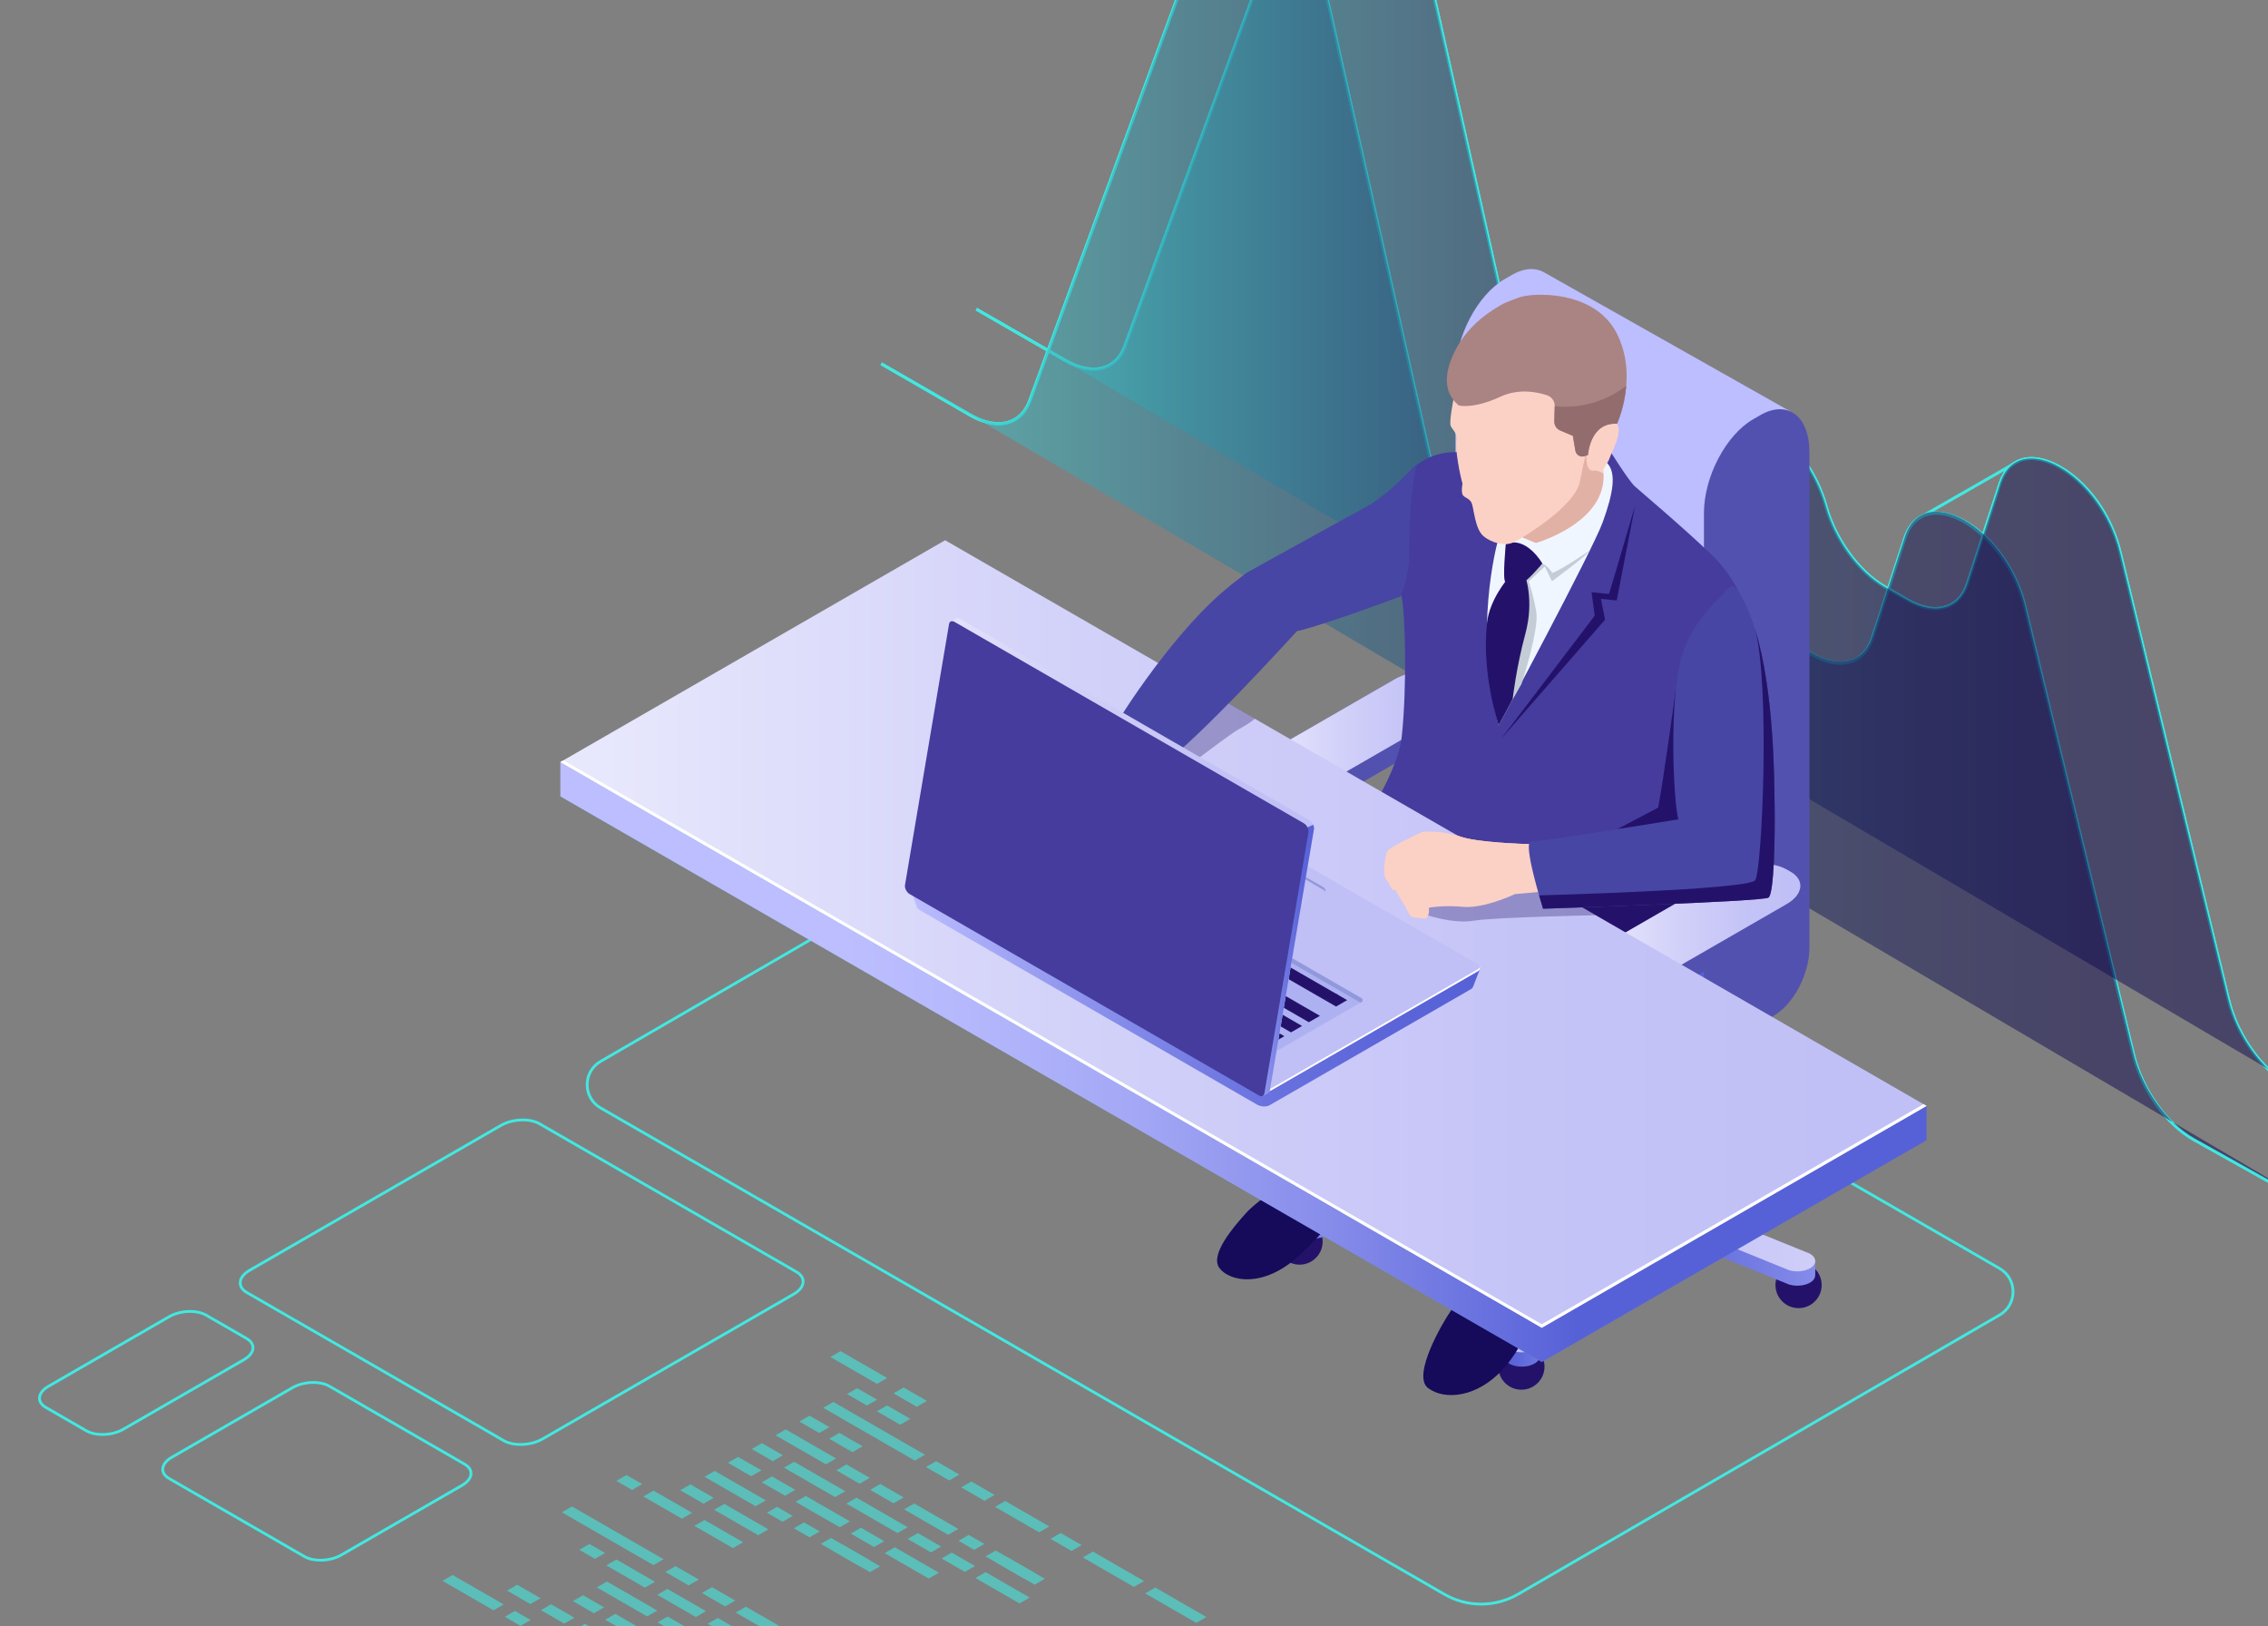 <svg width="837" height="600" viewBox="0 0 837 600" fill="none" xmlns="http://www.w3.org/2000/svg">
<rect x="0" y="0" width="837" height="600" fill="#808080" stroke="none"/>
<path d="M890.885 426.756L844.616 400.891C834.237 395.089 825.11 382.314 821.905 369.103L781.834 203.809C777.098 184.266 761.356 170.167 750.194 169.737C744.606 169.509 740.608 172.57 738.661 178.551L726.589 215.594C725.194 219.88 722.559 222.871 718.976 224.242C714.654 225.902 709.209 225.046 703.645 221.834L695.291 217.019C685.467 211.361 676.855 199.57 673.346 186.988C668.07 168.072 653.411 155.395 642.856 154.502C637.627 154.037 633.647 156.41 631.335 161.302L618.086 189.331C616.463 192.771 613.868 195.129 610.584 196.153C606.396 197.465 601.201 196.522 595.962 193.501L586.399 187.99C575.906 181.94 566.853 168.94 563.869 155.64L523.82 -22.917C519.429 -42.504 503.739 -56.979 492.403 -57.716C486.849 -58.043 482.778 -55.247 480.681 -49.521L415.651 127.895C414.177 131.919 411.555 134.715 408.061 135.979C403.768 137.541 398.395 136.657 392.926 133.497L360.039 114.541L360.592 113.589L393.479 132.545C398.661 135.529 403.709 136.387 407.684 134.942C410.859 133.792 413.257 131.223 414.616 127.517L479.645 -49.9C481.895 -56.043 486.433 -59.196 492.478 -58.817C504.2 -58.053 520.403 -43.219 524.901 -23.159L564.942 155.398C567.814 168.213 576.862 181.223 586.944 187.033L596.508 192.546C601.474 195.411 606.356 196.324 610.249 195.102C613.231 194.171 615.593 192.014 617.085 188.864L630.333 160.834C632.824 155.564 637.295 152.919 642.945 153.404C653.869 154.329 669.004 167.322 674.407 186.694C677.787 198.82 686.402 210.626 695.839 216.064L704.193 220.882C709.464 223.918 714.567 224.749 718.579 223.21C721.841 221.961 724.247 219.209 725.538 215.248L737.61 178.204C739.696 171.8 744.214 168.443 750.237 168.633C762.038 169.089 777.981 183.222 782.91 203.544L822.981 368.841C826.118 381.775 835.028 394.265 845.154 399.926L891.426 425.788L890.885 426.756Z" fill="#42E8E0"/>
<path d="M855.773 446.902L809.504 421.04C799.123 415.235 789.995 402.46 786.793 389.252L746.72 223.955C741.984 204.413 726.242 190.314 715.082 189.883C709.457 189.685 705.494 192.719 703.546 198.697L691.477 235.74C690.079 240.026 687.447 243.015 683.866 244.388C679.537 246.049 674.094 245.192 668.531 241.981L660.177 237.171C650.504 231.591 641.684 219.521 638.232 207.137C632.958 188.22 618.299 175.544 607.742 174.648C602.517 174.193 598.535 176.556 596.223 181.448L582.971 209.478C581.348 212.917 578.756 215.275 575.472 216.299C571.281 217.613 566.087 216.668 560.848 213.647L551.287 208.136C540.796 202.089 531.741 189.089 528.754 175.789L488.716 -2.768C484.324 -22.355 468.632 -36.833 457.296 -37.57C451.752 -37.892 447.671 -35.098 445.574 -29.375L380.544 148.044C379.07 152.067 376.448 154.863 372.954 156.13C368.671 157.687 363.291 156.806 357.821 153.646L324.932 134.693L325.485 133.737L358.374 152.691C363.556 155.68 368.594 156.526 372.582 155.094C375.754 153.943 378.153 151.375 379.511 147.668L444.541 -29.751C446.793 -35.895 451.378 -39.064 457.373 -38.669C469.1 -37.901 485.301 -23.068 489.799 -3.008L529.837 175.549C532.712 188.366 541.763 201.374 551.842 207.181L561.403 212.692C566.372 215.557 571.254 216.465 575.147 215.248C578.129 214.317 580.491 212.16 581.98 209.01L595.231 180.98C597.719 175.71 602.203 173.085 607.843 173.55C618.765 174.478 633.902 187.468 639.302 206.842C642.682 218.967 651.297 230.772 660.734 236.215L669.088 241.026C674.36 244.067 679.47 244.891 683.477 243.359C686.739 242.109 689.145 239.355 690.436 235.394L702.505 198.35C704.594 191.947 709.14 188.547 715.134 188.78C726.933 189.235 742.876 203.371 747.805 223.69L787.879 388.987C791.014 401.918 799.923 414.411 810.052 420.075L856.321 445.937L855.773 446.902Z" fill="#42E8E0"/>
<path d="M635.363 155.009L599.536 175.611L600.087 176.567L635.915 155.966L635.363 155.009Z" fill="#42E8E0"/>
<path d="M708.014 191.929L707.464 190.972L744.794 169.583L745.347 170.541L708.014 191.929Z" fill="#42E8E0"/>
<path d="M890.885 426.756L844.616 400.891C834.237 395.089 825.11 382.314 821.905 369.103L781.834 203.809C777.098 184.266 761.356 170.167 750.194 169.737C744.606 169.509 740.608 172.57 738.661 178.551L726.589 215.594C725.194 219.88 722.559 222.871 718.976 224.242C714.654 225.902 709.209 225.046 703.645 221.834L695.291 217.019C685.467 211.361 676.855 199.57 673.346 186.988C668.07 168.072 653.411 155.395 642.856 154.502C637.627 154.037 633.647 156.41 631.335 161.302L618.086 189.331C616.463 192.771 613.868 195.129 610.584 196.153C606.396 197.465 601.201 196.522 595.962 193.501L586.399 187.99C575.906 181.94 566.853 168.94 563.869 155.64L523.82 -22.917C519.429 -42.504 503.739 -56.979 492.403 -57.716C486.849 -58.043 482.778 -55.247 480.681 -49.521L415.651 127.895C414.177 131.919 411.555 134.715 408.061 135.979C403.768 137.541 398.395 136.657 392.926 133.497L360.039 114.541L360.592 113.589L393.479 132.545C398.661 135.529 403.709 136.387 407.684 134.942C410.859 133.792 413.257 131.223 414.616 127.517L479.645 -49.9C481.895 -56.043 486.433 -59.196 492.478 -58.817C504.2 -58.053 520.403 -43.219 524.901 -23.159L564.942 155.398C567.814 168.213 576.862 181.223 586.944 187.033L596.508 192.546C601.474 195.411 606.356 196.324 610.249 195.102C613.231 194.171 615.593 192.014 617.085 188.864L630.333 160.834C632.824 155.564 637.295 152.919 642.945 153.404C653.869 154.329 669.004 167.322 674.407 186.694C677.787 198.82 686.402 210.626 695.839 216.064L704.193 220.882C709.464 223.918 714.567 224.749 718.579 223.21C721.841 221.961 724.247 219.209 725.538 215.248L737.61 178.204C739.696 171.8 744.214 168.443 750.237 168.633C762.038 169.089 777.981 183.222 782.91 203.544L822.981 368.841C826.118 381.775 835.028 394.265 845.154 399.926L891.426 425.788L890.885 426.756Z" fill="#42E8E0"/>
<path d="M855.773 446.902L809.504 421.04C799.123 415.235 789.995 402.46 786.793 389.252L746.72 223.955C741.984 204.413 726.242 190.314 715.082 189.883C709.457 189.685 705.494 192.719 703.546 198.697L691.477 235.74C690.079 240.026 687.447 243.015 683.866 244.388C679.537 246.049 674.094 245.192 668.531 241.981L660.177 237.171C650.504 231.591 641.684 219.521 638.232 207.137C632.958 188.22 618.299 175.544 607.742 174.648C602.517 174.193 598.535 176.556 596.223 181.448L582.971 209.478C581.348 212.917 578.756 215.275 575.472 216.299C571.281 217.613 566.087 216.668 560.848 213.647L551.287 208.136C540.796 202.089 531.741 189.089 528.754 175.789L488.716 -2.768C484.324 -22.355 468.632 -36.833 457.296 -37.57C451.752 -37.892 447.671 -35.098 445.574 -29.375L380.544 148.044C379.07 152.067 376.448 154.863 372.954 156.13C368.671 157.687 363.291 156.806 357.821 153.646L324.932 134.693L325.485 133.737L358.374 152.691C363.556 155.68 368.594 156.526 372.582 155.094C375.754 153.943 378.153 151.375 379.511 147.668L444.541 -29.751C446.793 -35.895 451.378 -39.064 457.373 -38.669C469.1 -37.901 485.301 -23.068 489.799 -3.008L529.837 175.549C532.712 188.366 541.763 201.374 551.842 207.181L561.403 212.692C566.372 215.557 571.254 216.465 575.147 215.248C578.129 214.317 580.491 212.16 581.98 209.01L595.231 180.98C597.719 175.71 602.203 173.085 607.843 173.55C618.765 174.478 633.902 187.468 639.302 206.842C642.682 218.967 651.297 230.772 660.734 236.215L669.088 241.026C674.36 244.067 679.47 244.891 683.477 243.359C686.739 242.109 689.145 239.355 690.436 235.394L702.505 198.35C704.594 191.947 709.14 188.547 715.134 188.78C726.933 189.235 742.876 203.371 747.805 223.69L787.879 388.987C791.014 401.918 799.923 414.411 810.052 420.075L856.321 445.937L855.773 446.902Z" fill="#42E8E0"/>
<path opacity="0.5" d="M360.314 114.064L393.201 133.02C403.079 138.713 411.877 136.583 415.131 127.705L480.161 -49.714C487.588 -69.977 517.939 -51.656 524.358 -23.038L564.399 155.519C567.326 168.569 576.384 181.584 586.666 187.51L596.23 193.023C605.524 198.38 613.922 196.836 617.583 189.096L630.831 161.067C639.044 143.694 666.409 160.082 673.874 186.84C677.316 199.182 685.943 210.994 695.564 216.542L703.918 221.357C714.049 227.196 723.01 224.794 726.064 215.418L738.133 178.375C744.945 157.467 775.388 174.876 782.37 203.675L822.443 368.97C825.593 381.96 834.693 394.711 844.886 400.407L891.155 426.269L360.314 114.064Z" fill="url(#paint0_linear_6005_16250)"/>
<path opacity="0.5" d="M325.205 133.703L358.091 152.659C367.97 158.352 376.768 156.222 380.022 147.344L445.051 -30.075C452.478 -50.338 482.83 -32.017 489.248 -3.399L529.29 175.158C532.217 188.208 541.275 201.223 551.557 207.149L561.12 212.662C570.414 218.019 578.813 216.475 582.471 208.735L595.719 180.706C603.932 163.333 631.3 179.718 638.762 206.479C642.204 218.821 650.831 230.633 660.452 236.181L668.806 240.996C678.937 246.835 687.898 244.433 690.952 235.057L703.021 198.014C709.833 177.106 740.276 194.515 747.258 223.314L787.329 388.609C790.479 401.599 799.579 414.35 809.772 420.046L856.041 445.908L325.205 133.703Z" fill="url(#paint1_linear_6005_16250)"/>
<path d="M546.618 592.402C541.847 592.402 537.076 591.177 532.819 588.723L221.405 409.267C218.136 407.384 216.181 404.009 216.176 400.241C216.171 396.47 218.117 393.088 221.383 391.195L412.94 280.15L413.198 280.301L738.192 467.583C741.461 469.468 743.416 472.844 743.421 476.614C743.426 480.383 741.481 483.765 738.212 485.658L560.476 588.691C556.208 591.162 551.413 592.402 546.618 592.402ZM533.337 587.827C541.552 592.56 551.755 592.548 559.961 587.79L737.696 484.758C740.638 483.053 742.393 480.004 742.388 476.607C742.383 473.21 740.623 470.169 737.677 468.469L412.943 281.338L221.903 392.083C218.964 393.788 217.207 396.836 217.212 400.233C217.217 403.631 218.979 406.672 221.923 408.369L533.337 587.827Z" fill="#42E8E0"/>
<path d="M569.997 504.265C569.997 508.966 566.181 512.775 561.475 512.775C556.768 512.775 552.952 508.964 552.952 504.265C552.952 499.564 556.768 495.756 561.475 495.756C566.181 495.756 569.997 499.566 569.997 504.265Z" fill="#24126A"/>
<path d="M653.941 409.19C653.941 413.889 650.124 417.7 645.418 417.7C640.712 417.7 636.895 413.889 636.895 409.19C636.895 404.489 640.712 400.681 645.418 400.681C650.124 400.681 653.941 404.492 653.941 409.19Z" fill="#24126A"/>
<path d="M672.28 474.165C672.28 478.866 668.464 482.674 663.757 482.674C659.051 482.674 655.235 478.863 655.235 474.165C655.235 469.466 659.051 465.655 663.757 465.655C668.464 465.655 672.28 469.466 672.28 474.165Z" fill="#24126A"/>
<path d="M488.118 458.126C488.118 462.827 484.301 466.635 479.595 466.635C474.889 466.635 471.073 462.825 471.073 458.126C471.073 453.425 474.889 449.617 479.595 449.617C484.301 449.617 488.118 453.425 488.118 458.126Z" fill="#24126A"/>
<path d="M540.811 400.637C540.811 405.338 536.994 409.146 532.288 409.146C527.579 409.146 523.765 405.335 523.765 400.637C523.765 395.938 527.582 392.127 532.288 392.127C536.994 392.125 540.811 395.935 540.811 400.637Z" fill="#24126A"/>
<path d="M573.576 432.155L479.873 450.176C479.471 450.213 479.092 450.275 478.72 450.351L478.805 449.733L474.299 448.597V453.907L474.319 453.91C474.317 454.115 474.321 454.325 474.381 454.536C474.951 456.612 478.336 458.029 481.94 457.7L575.643 439.679L573.576 432.155Z" fill="url(#paint2_linear_6005_16250)"/>
<path d="M652.06 400.062L649.207 402.463C646.754 401.399 642.992 401.639 640.427 403.118L573.692 432.123L583.035 437.507L649.77 408.503C651.336 407.599 652.085 406.436 652.03 405.345L652.06 405.358V400.062Z" fill="url(#paint3_linear_6005_16250)"/>
<path d="M538.605 393.587C536.95 391.714 532.97 390.967 529.721 391.922C529.334 392.036 528.98 392.169 528.65 392.318C528.491 392.063 528.305 391.793 528.075 391.563C527.483 390.972 526.117 390.163 526.117 390.163L526.112 395.45L526.134 395.433C526.162 395.977 526.375 396.527 526.833 397.044L569.906 436.307L581.677 432.85L538.605 393.587Z" fill="url(#paint4_linear_6005_16250)"/>
<path d="M669.908 465.17L668.325 465.725L667.418 467.61C667.076 467.454 666.704 467.313 666.3 467.194L581.766 432.9L575.769 439.687L660.303 473.982C663.554 474.937 667.532 474.192 669.187 472.316C669.688 471.75 669.888 471.146 669.879 470.55L669.908 470.574V465.17Z" fill="url(#paint5_linear_6005_16250)"/>
<path d="M569.925 436.381L556.045 495.761L555.006 495.231L555.004 500.719L555.026 500.695C555.214 502.437 557.462 503.934 560.577 504.218C564.181 504.547 567.566 503.129 568.136 501.054L582.976 437.574L569.925 436.381Z" fill="url(#paint6_linear_6005_16250)"/>
<path d="M666.3 461.909L587.9 430.104L649.767 403.215C652.541 401.616 652.841 399.199 650.439 397.816L649.79 397.442C647.388 396.059 643.195 396.232 640.424 397.831L578.555 424.719L538.603 388.302C536.947 386.429 532.967 385.684 529.718 386.637C526.467 387.592 525.175 389.885 526.831 391.759L566.78 428.174L479.87 444.888C476.267 445.217 473.808 447.167 474.378 449.245C474.948 451.324 478.334 452.739 481.937 452.41L568.847 435.696L555.083 494.573C554.513 496.649 556.971 498.601 560.575 498.93C564.178 499.26 567.564 497.842 568.134 495.766L581.898 436.888L660.303 468.696C663.554 469.651 667.532 468.907 669.187 467.031C670.845 465.158 669.551 462.864 666.3 461.909ZM579.499 430.183L578.039 431.836L574.862 431.546L574.359 429.715L577.226 428.874L579.499 430.183Z" fill="url(#paint7_linear_6005_16250)"/>
<path d="M576.795 435.052C573.021 435.052 569.958 431.997 569.958 428.228V349.2H583.63V428.228C583.633 431.997 580.572 435.052 576.795 435.052Z" fill="#24126A"/>
<path d="M540.432 255.327L540.399 255.337C540.238 253.551 539.076 251.866 536.848 250.582L535.413 249.755C530.105 246.694 520.831 247.078 514.702 250.611L471.489 275.521C468.235 277.396 466.54 279.779 466.438 282.063L466.416 282.073V289.587L466.428 289.592C466.426 291.54 467.591 293.398 469.999 294.786L471.432 295.612C476.74 298.673 486.014 298.29 492.143 294.756L535.356 269.847C538.506 268.031 540.201 265.739 540.397 263.522L540.427 263.51V255.327H540.432Z" fill="#5351AF"/>
<path d="M471.437 288.286L470.004 287.459C464.696 284.399 465.36 279.054 471.491 275.521L514.705 250.611C520.834 247.078 530.107 246.694 535.416 249.755L536.851 250.582C542.159 253.642 541.492 258.987 535.364 262.52L492.15 287.43C486.019 290.963 476.745 291.347 471.437 288.286Z" fill="url(#paint8_linear_6005_16250)"/>
<path d="M562.927 323.048L472.413 375.17C467.93 377.756 464.294 375.012 464.294 369.041C464.294 363.071 467.93 356.135 472.413 353.552L576.099 293.836V297.921C576.099 307.606 570.203 318.854 562.927 323.048Z" fill="#515151"/>
<path d="M569.593 100.351L569.591 100.356C566.446 98.668 562.399 98.888 557.978 101.437L555.274 102.996C545.267 108.766 537.153 124.241 537.153 137.565V316.288L561.197 302.429V308.105L532.355 331.57L466.832 375.433L558.927 427.412L611.877 386.726L642.033 361.02L660.823 151.867L569.593 100.351Z" fill="url(#paint9_linear_6005_16250)"/>
<path d="M502.133 395.351C502.133 395.351 499.684 388.878 504.524 384.046C509.362 379.216 534.823 368.517 536.667 367.366C538.511 366.216 547.661 359.488 547.661 359.488L550.454 353.25C550.454 353.25 498.762 358.28 498.073 359.085C497.382 359.889 473.88 380.941 474.572 381.859C475.263 382.779 490.772 386.533 490.772 386.533L493.766 390.628L502.133 395.351Z" fill="#2D2D2D"/>
<path d="M649.661 153.168L646.957 154.727C636.95 160.495 628.836 175.972 628.836 189.297V367.997L564.094 405.283C559.608 407.869 555.975 414.805 555.975 420.773C555.975 426.743 559.611 429.488 564.094 426.902L654.608 374.78C661.881 370.585 667.78 359.337 667.78 349.652V345.567V166.844C667.782 153.522 659.668 147.398 649.661 153.168Z" fill="#5351AF"/>
<path d="M477.64 434.065C477.64 434.065 464.304 442.607 459.796 447.642C455.286 452.677 446.354 462.981 450.03 467.89C453.705 472.799 466.114 475.543 479.452 463.28C492.79 451.017 489 450.287 500.358 444.21C511.713 438.133 514.846 431.517 513.478 427.736C512.113 423.952 506.497 417.264 503.436 418.704C500.375 420.144 477.64 434.065 477.64 434.065Z" fill="#160A5B"/>
<path d="M542.494 469.943C542.494 469.943 537.706 480.462 535.24 483.951C532.771 487.44 520.809 507.566 527.056 512.196C533.304 516.825 545.145 515.541 554.503 505.394C563.861 495.246 565.943 482.897 568.25 478.841C570.557 474.786 576.307 463.963 573.581 457.72C570.857 451.477 570.248 450.401 570.248 450.401L542.494 469.943Z" fill="#160A5B"/>
<path d="M494.071 320.165C494.071 320.165 454.448 359.201 447.953 378.8C447.953 378.8 445.209 389.391 452.87 397.697C460.53 406.003 476.792 433.157 476.792 433.157C476.792 433.157 488.931 447.818 504.603 436.097C504.603 436.097 511.691 424.791 507.334 417.274C502.978 409.757 491.387 385.746 491.387 385.746C491.387 385.746 516.796 368.289 529.336 363.882C541.876 359.473 548.57 356.066 548.57 356.066C548.57 356.066 546.288 367.879 537.113 379.407C527.941 390.935 512.578 409.45 517.691 422.339C522.804 435.228 525.768 439.217 530.576 446.635C535.383 454.053 539.928 469.528 544.028 471.139C548.127 472.747 567.073 474.603 570.146 462.285C573.219 449.968 563.683 426.026 559.388 417.927C559.388 417.927 610.633 358.897 615.513 352.409C620.395 345.916 509.929 310.154 494.071 320.165Z" fill="#24126A"/>
<path d="M507.337 417.272C502.98 409.755 491.389 385.743 491.389 385.743C491.389 385.743 516.799 368.287 529.339 363.88C541.881 359.471 548.573 356.063 548.573 356.063C550.979 352.75 558.763 340.052 562.245 330.006C533.346 321.554 501.969 315.18 494.071 320.168C496.871 327.079 511.602 327.019 511.602 327.019C511.602 327.019 517.106 340.391 520.752 342.098C524.4 343.805 533.138 341.937 533.138 341.937C533.138 341.937 531.725 344.14 525.5 348.628C519.272 353.116 480.277 385.013 480.277 385.013C480.277 385.013 482.5 386.278 492.881 405.016C503.263 423.754 504.606 436.099 504.606 436.099C504.606 436.099 511.694 424.789 507.337 417.272Z" fill="#160A5B"/>
<path d="M594.934 340.878C572.022 338.696 545.344 338.5 551.348 350.513C561.534 370.887 582.024 371.798 582.024 371.798C581.893 379.283 550.454 415.433 550.454 415.433C550.454 415.433 550.454 415.433 557.779 429.658C565.105 443.883 564.186 469.783 564.186 469.783C567.011 468.243 569.254 465.866 570.148 462.28C573.221 449.963 563.685 426.021 559.39 417.922C559.39 417.922 610.636 358.892 615.515 352.404C616.963 350.481 608.279 345.988 594.934 340.878Z" fill="#160A5B"/>
<path d="M454.007 216.111L460.104 211.39C460.104 211.39 492.956 193.176 503.887 187.275C509.805 184.081 515.949 178.367 520.338 173.8C524.615 169.348 530.548 166.862 536.729 166.829L594.287 166.542C594.287 166.542 600.99 177.266 603.251 179.379C604.911 180.931 620.532 194 631.733 204.761C637.934 210.717 642.439 218.182 644.786 226.447C651.198 249.015 651.103 294.494 652.075 327.012C652.075 327.012 648.107 328.559 638.254 330.659C628.462 332.748 629.671 331.411 629.671 331.411C629.671 331.411 614.983 364.402 595.062 367.589C575.142 370.776 548.298 361.472 543.51 330.241C543.51 330.241 504.668 324.431 494.135 320.113C493.161 319.715 492.822 318.522 493.454 317.681C498.15 311.456 515.664 287.331 517.332 271.609C519.257 253.437 518.668 227.058 517.223 219.85C517.223 219.85 487.932 230.868 478.594 232.821C478.594 232.821 442.937 271.943 428.04 282.59C428.04 282.59 433.14 274.583 422.895 269.147L454.007 216.111Z" fill="#453C9E"/>
<path d="M638.251 330.659C639.745 330.34 641.089 330.036 642.32 329.746L640.251 325.688L586.215 319.98L554.657 321.608L543.805 331.904C544.417 335.247 545.279 338.337 546.372 341.168C546.427 341.175 559.789 343.095 565.992 341.772C572.2 340.445 620.289 347.505 620.385 347.519C625.83 339.713 629.208 332.431 629.624 331.513C629.582 331.775 630.167 332.384 638.251 330.659Z" fill="#24126A"/>
<path d="M565.326 311.815C565.266 311.614 565.098 311.476 564.887 311.471C562.285 311.406 545.398 310.909 539.016 308.709C532.092 306.324 524.757 306.762 524.382 307.163C524.008 307.564 512.484 312.448 511.795 314.432C511.183 316.194 510.078 322.301 511.604 324.555C513.131 326.812 513.855 328.321 513.855 328.321L515.057 328.447C515.057 328.447 516.606 331.493 517.483 332.572C517.867 333.044 518.169 333.564 518.427 334.118C519.156 335.69 520.434 338.28 520.967 338.335C521.733 338.416 525.302 339.124 526.209 338.889C526.95 338.698 527.619 336.434 527.312 335.44C527.227 335.167 527.364 334.918 527.646 334.871C529.289 334.601 533.748 334.039 539.914 334.603C547.425 335.291 558.042 330.39 559.004 329.937C559.053 329.912 559.103 329.9 559.16 329.895L569.752 328.94C570.054 328.912 570.255 328.615 570.171 328.326L565.326 311.815Z" fill="#FCD1C5"/>
<path d="M552.573 200.379C552.573 200.379 543.559 233.548 553.088 267.635C553.088 267.635 587.764 203.049 591.526 192.568C595.288 182.086 596.653 174.643 593.139 170.88C589.623 167.116 558.297 186.557 558.297 186.557L552.573 200.379Z" fill="#F0F6FF"/>
<path d="M561.504 252.393C561.504 252.393 568.109 232.209 566.959 225.694C565.809 219.177 564.168 214.52 564.168 214.52L570.124 209.035L572.751 214.471C572.751 214.471 585.863 204.865 586.733 203.079C586.733 203.079 576.173 210.314 572.855 211.395C572.855 211.395 571.288 208.804 569.209 207.924C567.13 207.043 561.965 214.105 561.965 214.105L560.999 226.35L555.817 254.912L557.616 259.155L561.504 252.393Z" fill="#C4CCD6"/>
<path d="M555.703 200.755C555.703 200.755 554.451 213.788 555.532 214.711C556.612 215.634 560.654 215.693 562.533 214.642C564.411 213.59 569.209 207.924 569.209 207.924C569.209 207.924 563.346 197.588 555.703 200.755Z" fill="#24126A"/>
<path d="M562.781 212.316C562.781 212.316 566.312 221.362 562.927 233.867C559.539 246.373 558.24 257.99 558.24 257.99L553.091 267.632C553.091 267.632 546.664 248.76 548.776 229.804C549.725 221.29 556.226 213.753 556.226 213.753L562.781 212.316Z" fill="#24126A"/>
<path d="M536.375 147.485C536.375 147.485 534.784 155.549 535.359 157.08C535.934 158.612 537.978 159.636 537.478 162.781C536.979 165.926 538.798 175.324 539.735 178.456C539.735 178.456 539.049 181.802 539.988 182.839C540.927 183.875 542.147 183.838 543.026 185.419C543.909 187 544.206 195.136 547.505 197.855C550.806 200.575 555.108 201.139 557.323 200.548C559.539 199.954 561.817 198.266 561.817 198.266L566.788 200.335C566.788 200.335 592.574 193.045 591.769 174.95L591.751 173.038C591.751 173.038 593.583 170.484 594.113 168.804C594.644 167.124 598.916 159.609 596.758 156.368C596.758 156.368 606.747 116.996 575.93 114.62C545.118 112.245 540.476 133.807 536.375 147.485Z" fill="#FCD1C5"/>
<path d="M591.774 174.95L591.771 174.733C590.488 173.965 589.231 173.481 588.23 173.656C584.703 174.277 585.514 166.975 585.514 166.975C585.514 166.975 584.859 168.299 583.058 177.632C581.256 186.963 561.822 198.266 561.822 198.266L566.793 200.335C566.793 200.335 592.579 193.045 591.774 174.95Z" fill="#E2B1A6"/>
<path d="M536.514 130.392C533.5 136.781 532.06 144.456 538.36 149.608C538.36 149.608 543.656 151.05 553.72 146.379C560.503 143.231 567.286 144.625 570.986 145.869C572.696 146.443 573.819 148.064 573.769 149.865L573.62 155.47C573.581 156.927 574.438 158.258 575.782 158.83L580.461 160.819L581.387 166.27C581.66 167.879 583.32 168.849 584.859 168.299L586.044 167.876C586.044 167.876 586.74 155.747 596.76 156.365C596.76 156.365 604.876 138.847 596.562 122.825C588.247 106.804 565.462 107.947 560.602 109.763C554.208 112.156 555.1 111.8 551.433 114.064C545.031 118.015 539.72 123.592 536.514 130.392Z" fill="#AA8383"/>
<path d="M618.517 253.932C618.517 253.932 613.848 288.278 611.932 297.998L596.852 305.938L623.632 304.305L618.517 253.932Z" fill="#24126A"/>
<path d="M596.76 156.365C596.76 156.365 599.503 150.432 600.163 142.316C587.707 152.171 573.769 149.863 573.769 149.863L573.621 155.467C573.581 156.925 574.438 158.256 575.782 158.827L580.461 160.817L581.387 166.268C581.66 167.874 583.32 168.846 584.859 168.297L586.044 167.874C586.044 167.874 586.74 155.747 596.76 156.365Z" fill="#936D6D"/>
<path d="M603.429 186.538C603.429 186.538 595.446 213.907 593.784 219.182L587.362 218.504L588.52 227.164L553.933 272.685L592.336 228.669L590.815 220.954L596.646 221.57L603.429 186.538Z" fill="#24126A"/>
<path d="M569.472 335.299C569.472 335.299 650.593 332.661 652.662 331.189C654.731 329.716 655.101 308.88 654.907 296.805C654.771 288.333 654.87 255.189 647.629 231.94C653.319 251.626 650.323 321.249 647.745 324.79C645.16 328.338 568 330.377 568 330.377C568.832 333.27 569.472 335.299 569.472 335.299Z" fill="#263649"/>
<path d="M410.083 270.513C410.083 270.513 409.775 272.556 406.251 274.553C402.727 276.55 393.696 280.999 392.237 282.278C390.774 283.557 384.262 289.263 384.073 290.015C383.882 290.768 381.927 297.231 381.942 297.619C381.957 298.008 382.579 300.994 382.579 300.994L380.571 310.54C380.571 310.54 378.026 314.242 380.792 315.249C383.555 316.258 385.131 313.391 385.176 312.955C385.176 312.955 389.362 310.971 392.43 308.595C395.498 306.217 407.81 296.327 409.899 296.934C411.988 297.54 410.068 301.086 409.064 301.697C408.06 302.308 401.533 308.675 404.266 313.099C407 317.523 408.784 310.6 410.588 309.192C412.395 307.784 416.293 302.241 418.685 301.558C421.076 300.873 425.425 291.96 425.995 287.979C426.565 283.998 429.413 281.432 430.434 280.143C431.455 278.854 428.233 268.959 428.233 268.959L416.045 265.17L411.773 267.942L410.083 270.513Z" fill="#FCD1C5"/>
<mask id="mask0_6005_16250" style="mask-type:luminance" maskUnits="userSpaceOnUse" x="590" y="318" width="75" height="44">
<path d="M595.424 359.364L593.989 358.538C588.681 355.477 589.348 350.132 595.476 346.599L638.69 321.69C644.818 318.156 654.092 317.773 659.401 320.834L660.835 321.66C666.144 324.721 665.477 330.065 659.349 333.599L616.135 358.508C610.006 362.039 600.733 362.423 595.424 359.364Z" fill="white"/>
</mask>
<g mask="url(#mask0_6005_16250)">
<path d="M641.644 218.296C639.094 214.275 637.924 217.244 634.502 220.56C629.885 225.036 624.085 231.979 621.092 240.748C615.644 256.713 617.6 296.612 619.424 302.318C619.424 302.318 568.627 310.622 565.11 310.471C561.594 310.32 569.469 335.299 569.469 335.299C569.469 335.299 650.59 332.661 652.66 331.189C654.729 329.716 655.098 308.88 654.905 296.805C654.741 286.452 654.935 239.254 641.644 218.296Z" fill="#334659"/>
</g>
<mask id="mask1_6005_16250" style="mask-type:luminance" maskUnits="userSpaceOnUse" x="590" y="318" width="75" height="44">
<path d="M595.424 359.364L593.989 358.538C588.681 355.477 589.348 350.132 595.476 346.599L638.69 321.69C644.818 318.156 654.092 317.773 659.401 320.834L660.835 321.66C666.144 324.721 665.477 330.065 659.349 333.599L616.135 358.508C610.006 362.039 600.733 362.423 595.424 359.364Z" fill="white"/>
</mask>
<g mask="url(#mask1_6005_16250)">
<path d="M569.472 335.299C569.472 335.299 650.593 332.661 652.662 331.189C654.732 329.716 655.101 308.88 654.907 296.805C654.771 288.333 654.87 255.189 647.629 231.94C653.319 251.626 650.323 321.249 647.745 324.79C645.16 328.338 568 330.377 568 330.377C568.833 333.27 569.472 335.299 569.472 335.299Z" fill="#263649"/>
</g>
<path d="M664.419 326.403L664.387 326.413C664.226 324.629 663.063 322.942 660.835 321.658L659.401 320.831C654.092 317.77 644.818 318.154 638.69 321.687L595.476 346.597C592.225 348.472 590.527 350.855 590.428 353.139L590.406 353.149V360.663L590.418 360.668C590.416 362.616 591.58 364.474 593.989 365.862L595.424 366.688C600.733 369.749 610.004 369.366 616.135 365.832L659.349 340.923C662.498 339.107 664.193 336.815 664.389 334.598L664.419 334.586V326.403Z" fill="#5351AF"/>
<path d="M595.424 359.364L593.989 358.538C588.681 355.477 589.348 350.132 595.476 346.599L638.69 321.69C644.818 318.156 654.092 317.773 659.401 320.834L660.835 321.66C666.144 324.721 665.477 330.065 659.349 333.599L616.135 358.508C610.006 362.039 600.733 362.423 595.424 359.364Z" fill="url(#paint10_linear_6005_16250)"/>
<path opacity="0.5" d="M568.989 502.558L206.791 293.836L348.793 211.979L710.99 420.701L568.989 502.558Z" fill="url(#paint11_linear_6005_16250)"/>
<path d="M206.791 281.194V293.836L568.989 502.558L710.99 420.701V408.06L568.989 489.916L206.791 281.194Z" fill="url(#paint12_linear_6005_16250)"/>
<path d="M568.989 489.916L206.791 281.194L348.793 199.34L710.99 408.06L568.989 489.916Z" fill="url(#paint13_linear_6005_16250)"/>
<path d="M568.989 488.625L207.911 280.548L206.791 281.194L568.989 489.916L710.99 408.06L709.873 407.414L568.989 488.625Z" fill="white"/>
<path opacity="0.3" d="M525.879 337.399C525.879 337.399 536.04 341.017 543.805 339.728C551.569 338.436 588.936 337.706 588.936 337.706L583.063 334.319L569.96 325.208L537.485 327.396L524.957 331.879L525.879 337.399Z" fill="#180D5B"/>
<path d="M565.326 311.815C565.266 311.614 565.098 311.476 564.887 311.471C562.285 311.406 545.398 310.909 539.016 308.709C532.092 306.324 524.757 306.762 524.382 307.163C524.008 307.564 512.484 312.448 511.795 314.432C511.183 316.194 510.078 322.301 511.605 324.555C513.131 326.812 513.855 328.321 513.855 328.321L515.057 328.447C515.057 328.447 516.606 331.493 517.483 332.572C517.867 333.044 518.169 333.564 518.427 334.118C519.156 335.69 520.435 338.28 520.967 338.335C521.733 338.416 525.302 339.124 526.209 338.889C526.95 338.698 527.619 336.434 527.312 335.44C527.227 335.167 527.364 334.918 527.646 334.871C529.289 334.601 533.748 334.039 539.914 334.603C547.425 335.291 558.042 330.39 559.004 329.937C559.053 329.912 559.103 329.9 559.16 329.895L569.752 328.94C570.054 328.912 570.255 328.615 570.171 328.326L565.326 311.815Z" fill="#FCD1C5"/>
<path d="M641.644 218.296C639.094 214.275 637.924 217.244 634.502 220.56C629.885 225.036 624.085 231.979 621.092 240.748C615.644 256.713 617.6 296.612 619.424 302.318C619.424 302.318 568.627 310.622 565.11 310.471C561.594 310.32 569.469 335.299 569.469 335.299C569.469 335.299 650.59 332.661 652.66 331.189C654.729 329.716 655.098 308.88 654.905 296.805C654.741 286.452 654.935 239.254 641.644 218.296Z" fill="#4846A5"/>
<path d="M569.472 335.299C569.472 335.299 650.593 332.661 652.662 331.189C654.731 329.716 655.101 308.88 654.907 296.805C654.771 288.333 654.87 255.189 647.629 231.94C653.319 251.626 650.323 321.249 647.745 324.79C645.16 328.338 568 330.377 568 330.377C568.832 333.27 569.472 335.299 569.472 335.299Z" fill="#24126A"/>
<path opacity="0.3" d="M424.067 293.836C424.067 293.836 453.068 271.208 457.214 269.02C461.363 266.831 463.107 265.17 463.107 265.17L453.398 259.573L436.979 266.314L416.298 286.776L384.46 309.308V314.541C384.46 314.541 410.727 303.285 413.664 301.363C416.603 299.44 424.067 293.836 424.067 293.836Z" fill="#180D5B"/>
<path opacity="0.63" d="M406.774 314.326C406.774 314.326 412.95 308.816 416.937 306.975C420.925 305.134 427.262 300.247 428.04 296.508C428.818 292.769 435.413 284.495 435.413 284.495L424.843 290.585L409.537 299.411L384.058 314.165C384.058 314.165 385.615 315.949 388.839 314.855C392.066 313.762 398.113 309.909 400.935 309.565C403.758 309.221 408.425 308.358 408.425 308.358L406.774 314.326Z" fill="#2D2D2D"/>
<path d="M410.083 270.513C410.083 270.513 409.775 272.556 406.251 274.553C402.727 276.55 393.696 280.999 392.237 282.278C390.774 283.557 384.262 289.263 384.073 290.015C383.882 290.768 381.927 297.231 381.942 297.619C381.957 298.008 382.579 300.994 382.579 300.994L380.571 310.54C380.571 310.54 378.026 314.242 380.792 315.249C383.555 316.258 385.131 313.391 385.176 312.955C385.176 312.955 389.362 310.971 392.43 308.595C395.498 306.217 407.81 296.327 409.899 296.934C411.988 297.54 410.068 301.086 409.064 301.697C408.06 302.308 401.533 308.675 404.266 313.099C407 317.523 408.784 310.6 410.588 309.192C412.395 307.784 416.293 302.241 418.685 301.558C421.076 300.873 425.425 291.96 425.995 287.979C426.565 283.998 429.413 281.432 430.434 280.143C431.455 278.854 428.233 268.959 428.233 268.959L416.045 265.17L411.773 267.942L410.083 270.513Z" fill="#FCD1C5"/>
<path d="M520.107 203.717C520.107 203.717 519.661 185.575 522.757 171.657C521.909 172.315 521.089 173.015 520.335 173.8C515.946 178.367 509.805 184.081 503.885 187.275C492.953 193.176 460.101 211.39 460.101 211.39L454.005 216.111C434.736 231.195 413.21 264.007 410.08 270.515C411.589 268.506 415.46 265.205 422.89 269.149C433.135 274.588 428.256 282.756 428.256 282.756C443.152 272.108 478.589 232.823 478.589 232.823C487.337 230.992 513.607 221.203 516.881 219.979C518.98 214.518 520.216 209.032 520.107 203.717Z" fill="#4846A5"/>
<path d="M335.799 327.324L342.837 330.993L413.403 290.317C414.583 289.637 416.645 289.721 418.01 290.508L539.715 360.663C540.88 360.012 546.191 357.464 546.191 357.464L543.616 364.164L543.606 364.157C543.5 364.454 543.272 364.734 542.888 364.954L468.567 407.795C467.387 408.475 465.323 408.391 463.96 407.604L339.415 335.811C338.855 335.489 338.513 335.098 338.372 334.702L338.362 334.71L335.799 327.324Z" fill="url(#paint14_linear_6005_16250)"/>
<path d="M336.887 328.479L464.527 402.057C465.925 402.863 468.039 402.95 469.249 402.252L545.415 358.345C546.625 357.647 546.474 356.43 545.076 355.623L417.438 282.048C416.04 281.241 413.926 281.155 412.717 281.852L336.548 325.76C335.338 326.455 335.492 327.675 336.887 328.479Z" fill="url(#paint15_linear_6005_16250)"/>
<path d="M336.887 327.744L464.527 401.322C465.925 402.126 468.039 402.215 469.249 401.517L545.415 357.61C545.812 357.382 546.047 357.095 546.156 356.788C546.347 357.36 546.119 357.941 545.415 358.345L469.249 402.252C468.039 402.95 465.925 402.861 464.527 402.057L336.887 328.479C335.948 327.937 335.586 327.212 335.809 326.579C335.948 326.995 336.302 327.408 336.887 327.744Z" fill="white"/>
<path d="M502.475 368.326L396.405 307.182C395.699 306.774 394.826 306.774 394.12 307.182L356.349 329.001C355.806 329.316 355.806 330.098 356.349 330.409L462.369 391.523C463.075 391.932 463.945 391.932 464.651 391.523L502.475 369.732C503.017 369.423 503.017 368.641 502.475 368.326Z" fill="#ADB1F2"/>
<path d="M502.475 369.737L502.095 369.954L396.405 309.031C395.699 308.622 394.826 308.622 394.12 309.031L356.728 330.629L356.349 330.412C355.806 330.1 355.806 329.318 356.349 329.004L394.12 307.185C394.826 306.777 395.699 306.777 396.405 307.185L502.475 368.329C503.017 368.64 503.017 369.422 502.475 369.737Z" fill="#9198DB"/>
<path d="M391.27 312.713L488.973 369.032L493.816 367.102L395.367 310.35L391.27 312.713Z" fill="#24126A"/>
<path d="M381.226 318.5L467.645 368.316L471.742 365.956L385.322 316.14L381.226 318.5Z" fill="#24126A"/>
<path d="M374.683 322.271L476.436 380.926L480.532 378.563L378.78 319.911L374.683 322.271Z" fill="#24126A"/>
<path d="M368.143 326.042L469.893 384.697L473.989 382.334L372.239 323.681L368.143 326.042Z" fill="#24126A"/>
<path d="M361.6 329.813L463.353 388.468L467.449 386.105L365.697 327.452L361.6 329.813Z" fill="#24126A"/>
<path d="M488.973 369.032L493.07 371.392L497.166 369.032L493.07 366.671L488.973 369.032Z" fill="#24126A"/>
<path d="M462.676 365.454L483.025 377.182L487.122 374.822L466.627 363.006L462.676 365.454Z" fill="#24126A"/>
<path d="M464.713 340.928L436.114 324.441C434.997 323.798 434.997 322.751 436.114 322.108L455.673 310.835C456.79 310.191 458.602 310.191 459.72 310.835L488.319 327.321C489.436 327.965 489.436 329.011 488.319 329.655L468.76 340.928C467.643 341.571 465.831 341.571 464.713 340.928Z" fill="url(#paint16_linear_6005_16250)"/>
<path d="M488.318 328.274L459.719 311.787C458.602 311.144 456.79 311.144 455.672 311.787L436.114 323.06C435.77 323.258 435.544 323.498 435.41 323.751C435.115 323.187 435.341 322.553 436.114 322.108L455.672 310.835C456.79 310.189 458.602 310.191 459.719 310.835L488.318 327.321C489.092 327.767 489.317 328.403 489.022 328.967C488.889 328.712 488.663 328.474 488.318 328.274Z" fill="#9198DB"/>
<path d="M336.002 325.436L352.138 229.859L350.842 229.314L352.793 228.198L352.79 228.211C353.169 227.958 353.702 227.976 354.292 228.315L483.243 302.649C484.301 303.261 485.104 304.824 484.919 305.921L468.656 402.257C468.572 402.76 468.322 403.091 467.977 403.237H467.98L466.071 404.338L465.744 402.559L465.853 402.591L337.683 328.707C336.617 328.096 335.816 326.529 336.002 325.436Z" fill="url(#paint17_linear_6005_16250)"/>
<path d="M482.522 305.26L484.641 304.322C484.879 304.864 484.995 305.436 484.914 305.916L468.651 402.252C468.567 402.755 468.317 403.086 467.972 403.232H467.975L466.066 404.333L465.739 402.554L465.848 402.586L459.363 398.848L482.522 305.26Z" fill="url(#paint18_linear_6005_16250)"/>
<path d="M335.655 329.865L464.607 404.197C465.603 404.771 466.456 404.44 466.629 403.41L482.894 307.074C483.08 305.98 482.279 304.414 481.219 303.802L352.267 229.47C351.271 228.896 350.418 229.228 350.245 230.257L333.983 326.594C333.794 327.687 334.595 329.254 335.655 329.865Z" fill="#453C9E"/>
<g opacity="0.6">
<path d="M323.646 510.612L306.447 500.698L310.196 498.535L327.398 508.45L323.646 510.612Z" fill="#42E8E0"/>
<path d="M338.327 519.075L329.725 514.116L333.477 511.953L342.077 516.912L338.327 519.075Z" fill="#42E8E0"/>
<path d="M319.928 518.607L312.6 514.383L316.35 512.221L323.68 516.447L319.928 518.607Z" fill="#42E8E0"/>
<path d="M332.203 525.684L323.604 520.725L327.353 518.565L335.955 523.521L332.203 525.684Z" fill="#42E8E0"/>
<path d="M337.603 538.936L303.805 519.453L307.557 517.291L341.355 536.774L337.603 538.936Z" fill="#42E8E0"/>
<path d="M241.152 577.494L207.353 558.011L211.103 555.849L244.901 575.332L241.152 577.494Z" fill="#42E8E0"/>
<path d="M254.15 584.987L245.548 580.028L249.3 577.865L257.9 582.824L254.15 584.987Z" fill="#42E8E0"/>
<path d="M302.34 528.747L295.012 524.523L298.762 522.361L306.09 526.584L302.34 528.747Z" fill="#42E8E0"/>
<path d="M314.615 535.824L306.015 530.865L309.765 528.702L318.367 533.661L314.615 535.824Z" fill="#42E8E0"/>
<path d="M304.799 540.302L286.217 529.591L289.966 527.431L308.548 538.14L304.799 540.302Z" fill="#42E8E0"/>
<path d="M317.234 547.473L308.635 542.514L312.384 540.352L320.986 545.31L317.234 547.473Z" fill="#42E8E0"/>
<path d="M329.737 554.678L321.138 549.72L324.887 547.559L333.487 552.516L329.737 554.678Z" fill="#42E8E0"/>
<path d="M349.913 566.308L333.638 556.927L337.39 554.765L353.665 564.148L349.913 566.308Z" fill="#42E8E0"/>
<path d="M322.57 570.826L313.971 565.867L317.72 563.705L326.32 568.663L322.57 570.826Z" fill="#42E8E0"/>
<path d="M342.746 582.455L326.471 573.073L330.223 570.912L346.498 580.293L342.746 582.455Z" fill="#42E8E0"/>
<path d="M277.228 544.689L268.628 539.731L272.378 537.568L280.98 542.527L277.228 544.689Z" fill="#42E8E0"/>
<path d="M289.731 551.895L281.131 546.936L284.881 544.776L293.48 549.732L289.731 551.895Z" fill="#42E8E0"/>
<path d="M309.906 563.524L293.631 554.144L297.384 551.981L313.658 561.364L309.906 563.524Z" fill="#42E8E0"/>
<path d="M343.576 572.795L334.976 567.837L338.726 565.674L347.325 570.633L343.576 572.795Z" fill="#42E8E0"/>
<path d="M356.079 580.001L347.477 575.045L351.229 572.882L359.828 577.838L356.079 580.001Z" fill="#42E8E0"/>
<path d="M376.254 591.63L359.979 582.25L363.729 580.087L380.004 589.47L376.254 591.63Z" fill="#42E8E0"/>
<path d="M267.605 592.744L259.005 587.785L262.755 585.622L271.357 590.581L267.605 592.744Z" fill="#42E8E0"/>
<path d="M287.78 604.373L271.508 594.99L275.258 592.83L291.532 602.211L287.78 604.373Z" fill="#42E8E0"/>
<path d="M259.64 554.827L251.04 549.868L254.79 547.708L263.389 552.664L259.64 554.827Z" fill="#42E8E0"/>
<path d="M279.815 566.456L263.54 557.076L267.293 554.913L283.567 564.296L279.815 566.456Z" fill="#42E8E0"/>
<path d="M269.743 604.113L261.141 599.155L264.894 596.995L273.493 601.951L269.743 604.113Z" fill="#42E8E0"/>
<path d="M363.315 553.755L354.713 548.799L358.465 546.637L367.065 551.593L363.315 553.755Z" fill="#42E8E0"/>
<path d="M350.312 546.26L341.71 541.302L345.462 539.142L354.061 544.098L350.312 546.26Z" fill="#42E8E0"/>
<path d="M383.491 565.387L367.216 556.004L370.968 553.842L387.24 563.225L383.491 565.387Z" fill="#42E8E0"/>
<path d="M285.183 539.134L277.421 534.661L281.173 532.498L288.933 536.972L285.183 539.134Z" fill="#42E8E0"/>
<path d="M308.194 552.399L289.332 541.525L293.081 539.364L311.943 550.237L308.194 552.399Z" fill="#42E8E0"/>
<path d="M331.202 565.662L312.342 554.79L316.092 552.627L334.954 563.499L331.202 565.662Z" fill="#42E8E0"/>
<path d="M395.443 572.276L387.684 567.802L391.434 565.642L399.193 570.113L395.443 572.276Z" fill="#42E8E0"/>
<path d="M418.454 585.541L399.592 574.668L403.344 572.506L422.204 583.378L418.454 585.541Z" fill="#42E8E0"/>
<path d="M441.465 598.803L422.603 587.931L426.355 585.771L445.214 596.643L441.465 598.803Z" fill="#42E8E0"/>
<path d="M278.861 555.769L260.001 544.897L263.751 542.734L282.613 553.607L278.861 555.769Z" fill="#42E8E0"/>
<path d="M288.804 561.5L283.012 558.16L286.762 555.997L292.553 559.337L288.804 561.5Z" fill="#42E8E0"/>
<path d="M298.769 567.243L292.975 563.903L296.727 561.742L302.519 565.08L298.769 567.243Z" fill="#42E8E0"/>
<path d="M317.19 577.863L302.94 569.648L306.689 567.485L320.939 575.7L317.19 577.863Z" fill="#42E8E0"/>
<path d="M321.061 580.095L306.811 571.88L310.563 569.717L324.813 577.932L321.061 580.095Z" fill="#42E8E0"/>
<path d="M359.531 571.853L353.739 568.515L357.489 566.352L363.283 569.69L359.531 571.853Z" fill="#42E8E0"/>
<path d="M377.954 582.473L363.704 574.258L367.454 572.095L381.704 580.31L377.954 582.473Z" fill="#42E8E0"/>
<path d="M381.825 584.704L367.575 576.49L371.325 574.327L385.577 582.542L381.825 584.704Z" fill="#42E8E0"/>
<path d="M238.802 596.418L220.223 585.707L223.973 583.544L242.554 594.256L238.802 596.418Z" fill="#42E8E0"/>
<path d="M251.241 603.586L242.641 598.63L246.391 596.468L254.99 601.426L251.241 603.586Z" fill="#42E8E0"/>
<path d="M195.725 591.863L187.123 586.904L190.875 584.744L199.475 589.7L195.725 591.863Z" fill="#42E8E0"/>
<path d="M208.226 599.071L199.626 594.112L203.376 591.949L211.978 596.908L208.226 599.071Z" fill="#42E8E0"/>
<path d="M228.404 610.7L212.129 601.32L215.879 599.157L232.153 608.538L228.404 610.7Z" fill="#42E8E0"/>
<path d="M219.187 595.25L211.428 590.777L215.18 588.614L222.939 593.088L219.187 595.25Z" fill="#42E8E0"/>
<path d="M242.198 608.513L223.338 597.64L227.088 595.48L245.95 606.353L242.198 608.513Z" fill="#42E8E0"/>
<path d="M182.144 594.174L163.285 583.302L167.034 581.139L185.894 592.011L182.144 594.174Z" fill="#42E8E0"/>
<path d="M192.087 599.905L186.293 596.567L190.045 594.404L195.837 597.742L192.087 599.905Z" fill="#42E8E0"/>
<path d="M219.564 575.188L213.772 571.848L217.522 569.688L223.313 573.026L219.564 575.188Z" fill="#42E8E0"/>
<path d="M237.985 585.808L223.735 577.593L227.487 575.431L241.737 583.646L237.985 585.808Z" fill="#42E8E0"/>
<path d="M256.807 596.656L242.554 588.441L246.307 586.281L260.557 594.496L256.807 596.656Z" fill="#42E8E0"/>
<path d="M233.256 549.757L227.464 546.419L231.214 544.256L237.006 547.594L233.256 549.757Z" fill="#42E8E0"/>
<path d="M251.677 560.377L237.427 552.162L241.177 549.999L255.429 558.214L251.677 560.377Z" fill="#42E8E0"/>
<path d="M270.499 571.224L256.247 563.009L259.999 560.849L274.249 569.064L270.499 571.224Z" fill="#42E8E0"/>
</g>
<path d="M37.791 529.813C35.491 529.813 33.29 529.348 31.65 528.403L16.661 519.765C14.981 518.795 14.056 517.434 14.056 515.925C14.056 514.143 15.36 512.372 17.633 511.063L62.221 485.357C66.368 482.966 72.68 482.714 76.285 484.795L91.274 493.435C92.952 494.403 93.876 495.764 93.876 497.273C93.876 499.055 92.575 500.826 90.303 502.138L45.711 527.841C43.453 529.145 40.549 529.813 37.791 529.813ZM70.149 484.404C67.579 484.404 64.863 485.03 62.744 486.25L18.155 511.956C16.212 513.077 15.097 514.522 15.097 515.925C15.097 517.048 15.838 518.095 17.184 518.869L32.172 527.507C35.493 529.415 41.335 529.17 45.198 526.946L89.79 501.242C91.733 500.121 92.845 498.674 92.845 497.273C92.845 496.15 92.104 495.106 90.761 494.331L75.772 485.691C74.273 484.827 72.258 484.404 70.149 484.404Z" fill="#42E8E0"/>
<path d="M118.255 576.195C115.953 576.195 113.757 575.73 112.114 574.785L62.14 545.978C60.459 545.008 59.535 543.647 59.535 542.138C59.535 540.357 60.839 538.585 63.109 537.276L107.7 511.57C111.849 509.182 118.156 508.927 121.764 511.008L171.738 539.817C173.416 540.785 174.34 542.146 174.34 543.655C174.34 545.436 173.039 547.208 170.767 548.519L126.175 574.223C123.915 575.527 121.011 576.195 118.255 576.195ZM115.625 510.62C113.055 510.62 110.339 511.246 108.22 512.466L63.629 538.172C61.689 539.293 60.573 540.738 60.573 542.138C60.573 543.261 61.314 544.308 62.66 545.083L112.634 573.889C115.955 575.804 121.801 575.557 125.66 573.327L170.251 547.624C172.194 546.503 173.307 545.055 173.307 543.655C173.307 542.534 172.566 541.487 171.223 540.71L121.249 511.904C119.749 511.043 117.737 510.62 115.625 510.62Z" fill="#42E8E0"/>
<path d="M192.1 533.495C189.683 533.495 187.376 533.01 185.651 532.015L90.855 477.372C89.098 476.36 88.129 474.935 88.129 473.356C88.129 471.49 89.495 469.634 91.876 468.261L184.625 414.798C188.974 412.286 195.599 412.021 199.393 414.209L294.192 468.855C295.949 469.867 296.918 471.292 296.918 472.868C296.918 474.734 295.55 476.59 293.168 477.963L200.419 531.427C198.045 532.795 194.997 533.495 192.1 533.495ZM186.169 531.122C189.671 533.134 195.834 532.877 199.901 530.533L292.65 477.07C294.702 475.885 295.882 474.356 295.882 472.871C295.882 471.681 295.099 470.572 293.674 469.751L198.875 415.105C195.373 413.085 189.215 413.353 185.143 415.693L92.394 469.157C90.342 470.342 89.165 471.871 89.165 473.356C89.165 474.549 89.948 475.657 91.373 476.479L186.169 531.122Z" fill="#42E8E0"/>
<defs>
<linearGradient id="paint0_linear_6005_16250" x1="360.315" y1="183.988" x2="891.154" y2="183.988" gradientUnits="userSpaceOnUse">
<stop stop-color="#42E8E0"/>
<stop offset="0.105" stop-color="#37B6BF"/>
<stop offset="0.22" stop-color="#2C87A1"/>
<stop offset="0.338" stop-color="#235F87"/>
<stop offset="0.459" stop-color="#1C3F72"/>
<stop offset="0.582" stop-color="#162561"/>
<stop offset="0.711" stop-color="#121355"/>
<stop offset="0.846" stop-color="#10084E"/>
<stop offset="1" stop-color="#0F054C"/>
</linearGradient>
<linearGradient id="paint1_linear_6005_16250" x1="325.204" y1="203.627" x2="856.043" y2="203.627" gradientUnits="userSpaceOnUse">
<stop stop-color="#42E8E0"/>
<stop offset="0.105" stop-color="#37B6BF"/>
<stop offset="0.22" stop-color="#2C87A1"/>
<stop offset="0.338" stop-color="#235F87"/>
<stop offset="0.459" stop-color="#1C3F72"/>
<stop offset="0.582" stop-color="#162561"/>
<stop offset="0.711" stop-color="#121355"/>
<stop offset="0.846" stop-color="#10084E"/>
<stop offset="1" stop-color="#0F054C"/>
</linearGradient>
<linearGradient id="paint2_linear_6005_16250" x1="572.538" y1="432.544" x2="418.166" y2="470.28" gradientUnits="userSpaceOnUse">
<stop stop-color="#5761D7"/>
<stop offset="0.178" stop-color="#5C66D9"/>
<stop offset="0.388" stop-color="#6A73DF"/>
<stop offset="0.613" stop-color="#8289E8"/>
<stop offset="0.849" stop-color="#A3A7F5"/>
<stop offset="1" stop-color="#BCBEFF"/>
</linearGradient>
<linearGradient id="paint3_linear_6005_16250" x1="573.69" y1="418.784" x2="744.62" y2="418.784" gradientUnits="userSpaceOnUse">
<stop stop-color="#5761D7"/>
<stop offset="0.178" stop-color="#5C66D9"/>
<stop offset="0.388" stop-color="#6A73DF"/>
<stop offset="0.613" stop-color="#8289E8"/>
<stop offset="0.849" stop-color="#A3A7F5"/>
<stop offset="1" stop-color="#BCBEFF"/>
</linearGradient>
<linearGradient id="paint4_linear_6005_16250" x1="554.421" y1="415.107" x2="514.529" y2="376.486" gradientUnits="userSpaceOnUse">
<stop stop-color="#5761D7"/>
<stop offset="0.178" stop-color="#5C66D9"/>
<stop offset="0.388" stop-color="#6A73DF"/>
<stop offset="0.613" stop-color="#8289E8"/>
<stop offset="0.849" stop-color="#A3A7F5"/>
<stop offset="1" stop-color="#BCBEFF"/>
</linearGradient>
<linearGradient id="paint5_linear_6005_16250" x1="575.77" y1="453.65" x2="724.189" y2="453.65" gradientUnits="userSpaceOnUse">
<stop stop-color="#5761D7"/>
<stop offset="0.178" stop-color="#5C66D9"/>
<stop offset="0.388" stop-color="#6A73DF"/>
<stop offset="0.613" stop-color="#8289E8"/>
<stop offset="0.849" stop-color="#A3A7F5"/>
<stop offset="1" stop-color="#BCBEFF"/>
</linearGradient>
<linearGradient id="paint6_linear_6005_16250" x1="555.003" y1="470.323" x2="582.975" y2="470.323" gradientUnits="userSpaceOnUse">
<stop stop-color="#5761D7"/>
<stop offset="0.178" stop-color="#5C66D9"/>
<stop offset="0.388" stop-color="#6A73DF"/>
<stop offset="0.613" stop-color="#8289E8"/>
<stop offset="0.849" stop-color="#A3A7F5"/>
<stop offset="1" stop-color="#BCBEFF"/>
</linearGradient>
<linearGradient id="paint7_linear_6005_16250" x1="564.061" y1="442.599" x2="759.673" y2="442.599" gradientUnits="userSpaceOnUse">
<stop stop-color="#C0BFF6"/>
<stop offset="0.294" stop-color="#C5C4F7"/>
<stop offset="0.64" stop-color="#D3D2F9"/>
<stop offset="1" stop-color="#E9E9FD"/>
</linearGradient>
<linearGradient id="paint8_linear_6005_16250" x1="466.42" y1="269.02" x2="540.432" y2="269.02" gradientUnits="userSpaceOnUse">
<stop stop-color="#E9E9FD"/>
<stop offset="0.36" stop-color="#D3D2F9"/>
<stop offset="0.706" stop-color="#C5C4F7"/>
<stop offset="1" stop-color="#C0BFF6"/>
</linearGradient>
<linearGradient id="paint9_linear_6005_16250" x1="627.756" y1="147.579" x2="557.683" y2="328.184" gradientUnits="userSpaceOnUse">
<stop offset="0.355" stop-color="#BCBEFF"/>
<stop offset="0.444" stop-color="#B5B8FC"/>
<stop offset="0.57" stop-color="#A3A7F5"/>
<stop offset="0.698" stop-color="#898FEB"/>
<stop offset="0.859" stop-color="#6069DB"/>
<stop offset="0.892" stop-color="#5761D7"/>
</linearGradient>
<linearGradient id="paint10_linear_6005_16250" x1="590.407" y1="340.098" x2="664.42" y2="340.098" gradientUnits="userSpaceOnUse">
<stop stop-color="#E9E9FD"/>
<stop offset="0.36" stop-color="#D3D2F9"/>
<stop offset="0.706" stop-color="#C5C4F7"/>
<stop offset="1" stop-color="#C0BFF6"/>
</linearGradient>
<linearGradient id="paint11_linear_6005_16250" x1="206.79" y1="357.268" x2="710.991" y2="357.268" gradientUnits="userSpaceOnUse">
<stop stop-color="#42E8E0"/>
<stop offset="0.151" stop-color="#43E3E0"/>
<stop offset="0.329" stop-color="#45D5DF"/>
<stop offset="0.52" stop-color="#49BDDD"/>
<stop offset="0.721" stop-color="#4E9CDB"/>
<stop offset="0.927" stop-color="#5472D8"/>
<stop offset="1" stop-color="#5761D7"/>
</linearGradient>
<linearGradient id="paint12_linear_6005_16250" x1="132.125" y1="391.876" x2="636.326" y2="391.876" gradientUnits="userSpaceOnUse">
<stop offset="0.355" stop-color="#BCBEFF"/>
<stop offset="0.444" stop-color="#B5B8FC"/>
<stop offset="0.57" stop-color="#A3A7F5"/>
<stop offset="0.698" stop-color="#898FEB"/>
<stop offset="0.859" stop-color="#6069DB"/>
<stop offset="0.892" stop-color="#5761D7"/>
</linearGradient>
<linearGradient id="paint13_linear_6005_16250" x1="206.79" y1="344.627" x2="710.991" y2="344.627" gradientUnits="userSpaceOnUse">
<stop stop-color="#E9E9FD"/>
<stop offset="0.36" stop-color="#D3D2F9"/>
<stop offset="0.706" stop-color="#C5C4F7"/>
<stop offset="1" stop-color="#C0BFF6"/>
</linearGradient>
<linearGradient id="paint14_linear_6005_16250" x1="546.19" y1="349.057" x2="335.8" y2="349.057" gradientUnits="userSpaceOnUse">
<stop stop-color="#5761D7"/>
<stop offset="0.178" stop-color="#5C66D9"/>
<stop offset="0.388" stop-color="#6A73DF"/>
<stop offset="0.613" stop-color="#8289E8"/>
<stop offset="0.849" stop-color="#A3A7F5"/>
<stop offset="1" stop-color="#BCBEFF"/>
</linearGradient>
<linearGradient id="paint15_linear_6005_16250" x1="475.498" y1="342.053" x2="264.996" y2="342.053" gradientUnits="userSpaceOnUse">
<stop stop-color="#C0BFF6"/>
<stop offset="0.294" stop-color="#C5C4F7"/>
<stop offset="0.64" stop-color="#D3D2F9"/>
<stop offset="1" stop-color="#E9E9FD"/>
</linearGradient>
<linearGradient id="paint16_linear_6005_16250" x1="489.156" y1="325.88" x2="435.273" y2="325.88" gradientUnits="userSpaceOnUse">
<stop stop-color="#C0BFF6"/>
<stop offset="0.294" stop-color="#C5C4F7"/>
<stop offset="0.64" stop-color="#D3D2F9"/>
<stop offset="1" stop-color="#E9E9FD"/>
</linearGradient>
<linearGradient id="paint17_linear_6005_16250" x1="484.943" y1="316.185" x2="335.976" y2="316.185" gradientUnits="userSpaceOnUse">
<stop stop-color="#C0BFF6"/>
<stop offset="0.294" stop-color="#C5C4F7"/>
<stop offset="0.64" stop-color="#D3D2F9"/>
<stop offset="1" stop-color="#E9E9FD"/>
</linearGradient>
<linearGradient id="paint18_linear_6005_16250" x1="484.942" y1="354.328" x2="459.363" y2="354.328" gradientUnits="userSpaceOnUse">
<stop stop-color="#5761D7"/>
<stop offset="0.178" stop-color="#5C66D9"/>
<stop offset="0.388" stop-color="#6A73DF"/>
<stop offset="0.613" stop-color="#8289E8"/>
<stop offset="0.849" stop-color="#A3A7F5"/>
<stop offset="1" stop-color="#BCBEFF"/>
</linearGradient>
</defs>
</svg>
